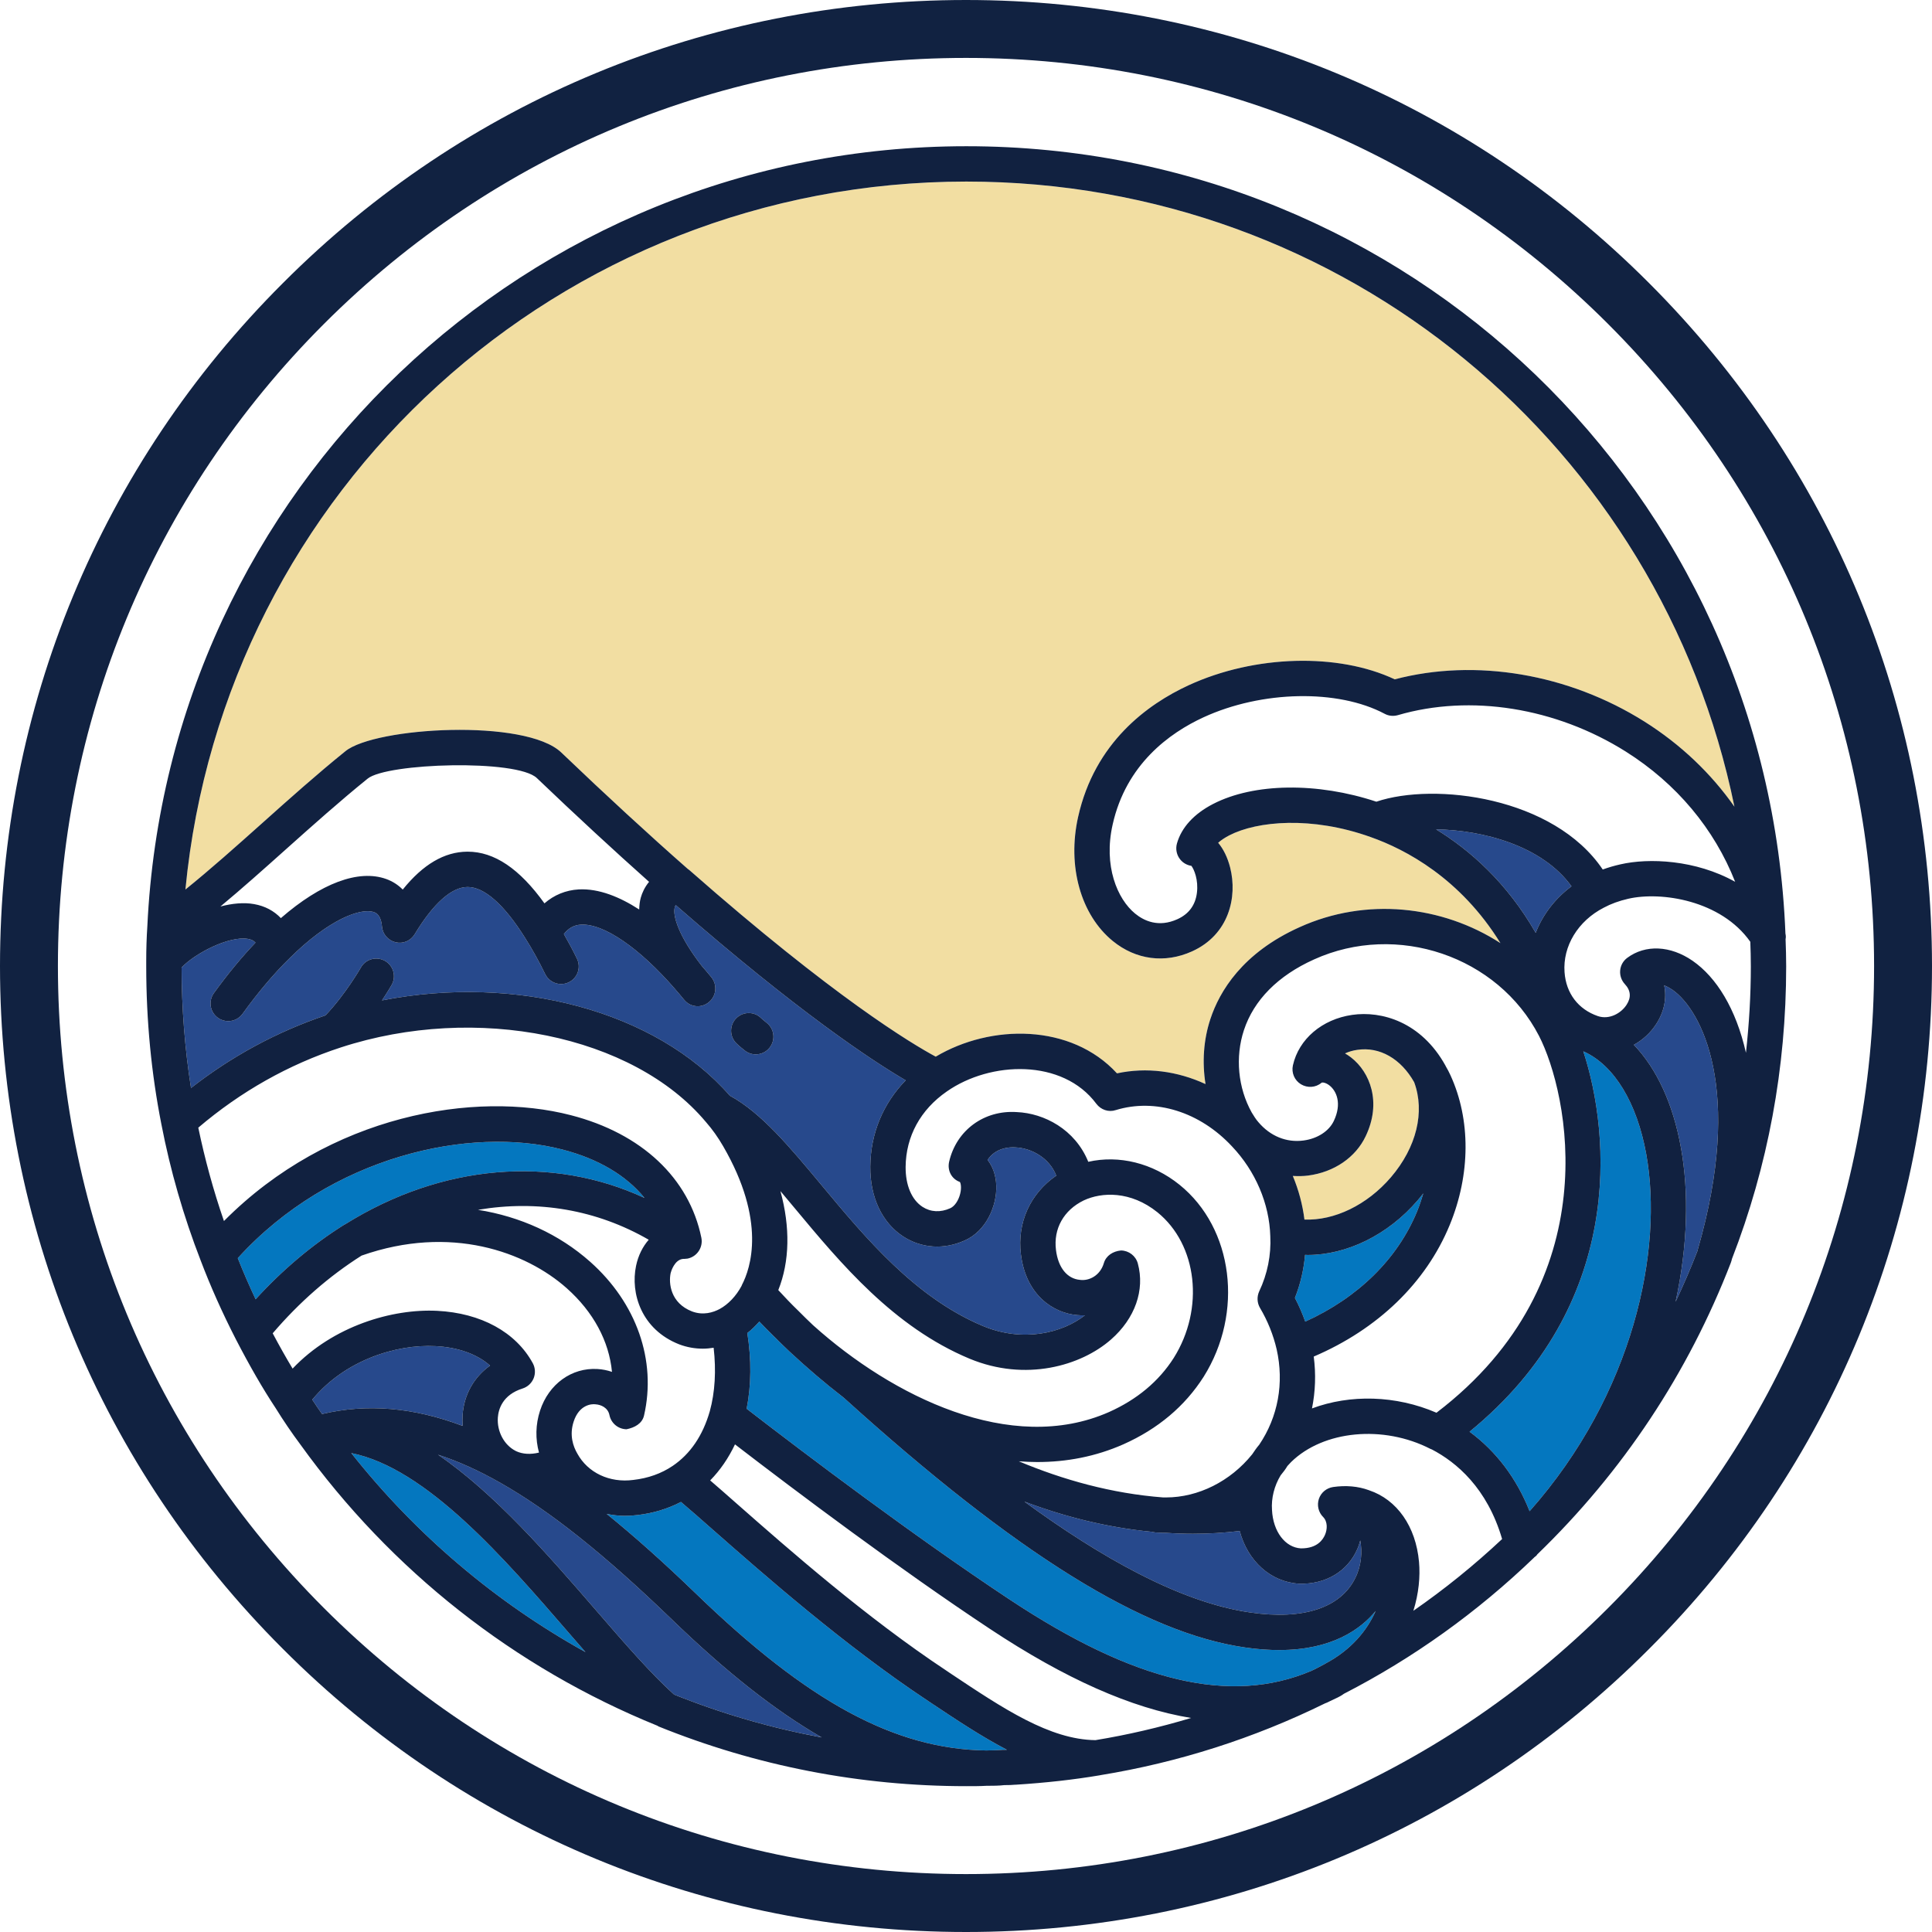 <svg xmlns="http://www.w3.org/2000/svg" xmlns:xlink="http://www.w3.org/1999/xlink" width="500" zoomAndPan="magnify" viewBox="0 0 375 375" height="500" preserveAspectRatio="xMidYMid meet" version="1.0"><defs><clipPath id="6193dd7885"><path d="M 5.359 5.359 L 369.457 5.359 L 369.457 369.457 L 5.359 369.457 Z M 5.359 5.359 " clip-rule="nonzero"/></clipPath><clipPath id="13ae4aaf41"><path d="M 187.5 375 C 137.441 375 90.305 355.516 54.93 320.07 C 19.484 284.695 0 237.559 0 187.5 C 0 137.441 19.484 90.305 54.93 54.93 C 90.305 19.484 137.441 0 187.5 0 C 237.559 0 284.695 19.484 320.07 54.93 C 355.516 90.379 375 137.441 375 187.5 C 375 237.559 355.516 284.695 320.07 320.07 C 284.695 355.516 237.559 375 187.5 375 Z M 187.5 11.242 C 140.438 11.242 96.148 29.602 62.875 62.875 C 29.602 96.148 11.242 140.438 11.242 187.5 C 11.242 234.562 29.602 278.852 62.875 312.125 C 96.148 345.398 140.438 363.758 187.5 363.758 C 234.562 363.758 278.852 345.398 312.125 312.125 C 345.398 278.852 363.758 234.562 363.758 187.5 C 363.758 140.438 345.398 96.148 312.125 62.875 C 278.852 29.602 234.562 11.242 187.5 11.242 Z M 187.5 11.242 " clip-rule="nonzero"/></clipPath><clipPath id="868aaabba3"><path d="M 28.383 28.383 L 346.695 28.383 L 346.695 346.695 L 28.383 346.695 Z M 28.383 28.383 " clip-rule="nonzero"/></clipPath></defs><rect x="-37.5" width="450" fill="#ffffff" y="-37.5" height="450" fill-opacity="1"/><rect x="-37.5" width="450" fill="#ffffff" y="-37.5" height="450" fill-opacity="1"/><g clip-path="url(#6193dd7885)"><path fill="#ffffff" d="M 369.457 187.406 C 369.457 190.387 369.383 193.363 369.234 196.34 C 369.09 199.316 368.871 202.285 368.578 205.25 C 368.285 208.215 367.922 211.172 367.484 214.117 C 367.047 217.066 366.539 220 365.957 222.922 C 365.375 225.844 364.723 228.75 364 231.641 C 363.277 234.531 362.48 237.402 361.617 240.254 C 360.75 243.102 359.816 245.93 358.812 248.738 C 357.809 251.543 356.738 254.32 355.598 257.074 C 354.457 259.824 353.25 262.551 351.977 265.242 C 350.703 267.934 349.363 270.598 347.961 273.223 C 346.555 275.852 345.086 278.441 343.555 281 C 342.023 283.555 340.43 286.07 338.773 288.547 C 337.117 291.023 335.402 293.461 333.629 295.852 C 331.855 298.246 330.023 300.594 328.133 302.898 C 326.242 305.199 324.297 307.457 322.297 309.664 C 320.293 311.871 318.242 314.027 316.133 316.133 C 314.027 318.242 311.871 320.293 309.664 322.297 C 307.457 324.297 305.199 326.242 302.898 328.133 C 300.594 330.023 298.246 331.855 295.852 333.629 C 293.461 335.402 291.023 337.117 288.547 338.773 C 286.07 340.43 283.555 342.023 281 343.555 C 278.441 345.086 275.852 346.555 273.223 347.961 C 270.598 349.363 267.934 350.703 265.242 351.977 C 262.551 353.25 259.824 354.457 257.074 355.598 C 254.32 356.738 251.543 357.809 248.738 358.812 C 245.93 359.816 243.102 360.75 240.254 361.617 C 237.402 362.48 234.531 363.273 231.641 364 C 228.75 364.723 225.844 365.375 222.922 365.957 C 220 366.539 217.066 367.047 214.117 367.484 C 211.172 367.922 208.215 368.285 205.25 368.578 C 202.285 368.871 199.316 369.09 196.34 369.234 C 193.363 369.383 190.387 369.457 187.406 369.457 C 184.426 369.457 181.449 369.383 178.473 369.234 C 175.496 369.09 172.527 368.871 169.562 368.578 C 166.598 368.285 163.641 367.922 160.695 367.484 C 157.746 367.047 154.812 366.539 151.891 365.957 C 148.969 365.375 146.062 364.723 143.172 364 C 140.281 363.273 137.41 362.48 134.559 361.617 C 131.711 360.75 128.883 359.816 126.074 358.812 C 123.27 357.809 120.492 356.738 117.738 355.598 C 114.988 354.457 112.262 353.25 109.57 351.977 C 106.879 350.703 104.215 349.363 101.59 347.961 C 98.961 346.555 96.371 345.086 93.816 343.555 C 91.258 342.023 88.742 340.43 86.266 338.773 C 83.789 337.117 81.352 335.402 78.961 333.629 C 76.566 331.855 74.219 330.023 71.914 328.133 C 69.613 326.242 67.355 324.297 65.148 322.297 C 62.941 320.293 60.785 318.242 58.68 316.133 C 56.57 314.027 54.52 311.871 52.516 309.664 C 50.516 307.457 48.57 305.199 46.68 302.898 C 44.789 300.594 42.957 298.246 41.184 295.852 C 39.41 293.461 37.695 291.023 36.039 288.547 C 34.383 286.07 32.789 283.555 31.258 280.996 C 29.727 278.441 28.258 275.852 26.855 273.223 C 25.449 270.598 24.109 267.934 22.836 265.242 C 21.562 262.551 20.355 259.824 19.215 257.074 C 18.074 254.32 17.004 251.543 16 248.738 C 14.996 245.93 14.062 243.102 13.195 240.254 C 12.332 237.402 11.539 234.531 10.812 231.641 C 10.09 228.75 9.438 225.844 8.855 222.922 C 8.273 220 7.766 217.066 7.328 214.117 C 6.891 211.172 6.527 208.215 6.234 205.25 C 5.941 202.285 5.723 199.316 5.578 196.34 C 5.43 193.363 5.359 190.387 5.359 187.406 C 5.359 184.426 5.43 181.449 5.578 178.473 C 5.723 175.496 5.941 172.527 6.234 169.562 C 6.527 166.598 6.891 163.641 7.328 160.695 C 7.766 157.746 8.273 154.812 8.855 151.891 C 9.438 148.969 10.09 146.062 10.812 143.172 C 11.539 140.281 12.332 137.41 13.195 134.559 C 14.062 131.711 14.996 128.883 16 126.074 C 17.004 123.27 18.074 120.492 19.215 117.738 C 20.355 114.988 21.562 112.266 22.836 109.57 C 24.109 106.879 25.449 104.215 26.855 101.59 C 28.258 98.961 29.727 96.371 31.258 93.816 C 32.789 91.258 34.383 88.742 36.039 86.266 C 37.695 83.789 39.41 81.352 41.184 78.961 C 42.957 76.566 44.789 74.219 46.68 71.914 C 48.57 69.613 50.516 67.355 52.516 65.148 C 54.52 62.941 56.57 60.785 58.68 58.68 C 60.785 56.57 62.941 54.52 65.148 52.516 C 67.355 50.516 69.613 48.57 71.914 46.68 C 74.219 44.789 76.566 42.957 78.961 41.184 C 81.352 39.41 83.789 37.695 86.266 36.039 C 88.742 34.383 91.258 32.789 93.816 31.258 C 96.371 29.727 98.961 28.258 101.59 26.855 C 104.215 25.449 106.879 24.109 109.57 22.836 C 112.262 21.562 114.988 20.355 117.738 19.215 C 120.492 18.074 123.27 17.004 126.074 16 C 128.883 14.996 131.711 14.062 134.559 13.195 C 137.41 12.332 140.281 11.539 143.172 10.812 C 146.062 10.09 148.969 9.438 151.891 8.855 C 154.812 8.273 157.746 7.766 160.695 7.328 C 163.641 6.891 166.598 6.527 169.562 6.234 C 172.527 5.941 175.496 5.723 178.473 5.578 C 181.449 5.43 184.426 5.359 187.406 5.359 C 190.387 5.359 193.363 5.43 196.34 5.578 C 199.316 5.723 202.285 5.941 205.25 6.234 C 208.215 6.527 211.172 6.891 214.117 7.328 C 217.066 7.766 220 8.273 222.922 8.855 C 225.844 9.438 228.75 10.09 231.641 10.812 C 234.531 11.539 237.402 12.332 240.254 13.195 C 243.102 14.062 245.93 14.996 248.738 16 C 251.543 17.004 254.32 18.074 257.074 19.215 C 259.824 20.355 262.551 21.562 265.242 22.836 C 267.938 24.109 270.598 25.449 273.223 26.855 C 275.852 28.258 278.441 29.727 281 31.258 C 283.555 32.789 286.07 34.383 288.547 36.039 C 291.023 37.695 293.461 39.41 295.852 41.184 C 298.246 42.957 300.594 44.789 302.898 46.68 C 305.199 48.57 307.457 50.516 309.664 52.516 C 311.871 54.52 314.027 56.57 316.133 58.68 C 318.242 60.785 320.293 62.941 322.297 65.148 C 324.297 67.355 326.242 69.613 328.133 71.914 C 330.023 74.219 331.855 76.566 333.629 78.961 C 335.402 81.352 337.117 83.789 338.773 86.266 C 340.43 88.742 342.023 91.258 343.555 93.812 C 345.086 96.371 346.555 98.961 347.961 101.59 C 349.363 104.215 350.703 106.879 351.977 109.57 C 353.25 112.262 354.457 114.988 355.598 117.738 C 356.738 120.492 357.809 123.27 358.812 126.074 C 359.816 128.883 360.75 131.711 361.617 134.559 C 362.48 137.41 363.277 140.281 364 143.172 C 364.723 146.062 365.375 148.969 365.957 151.891 C 366.539 154.812 367.047 157.746 367.484 160.695 C 367.922 163.641 368.285 166.598 368.578 169.562 C 368.871 172.527 369.09 175.496 369.234 178.473 C 369.383 181.449 369.457 184.426 369.457 187.406 Z M 369.457 187.406 " fill-opacity="1" fill-rule="nonzero"/></g><g clip-path="url(#13ae4aaf41)"><rect x="-37.5" width="450" fill="#112241" y="-37.5" height="450" fill-opacity="1"/></g><path fill="#f2dea2" d="M 187.57 35.242 C 108.641 35.242 43.469 95.016 35.988 172.656 C 40.871 168.719 45.805 164.312 50.949 159.719 C 56.156 155.059 61.543 150.25 67.039 145.812 C 72.785 141.121 102.031 139.406 108.957 146.07 C 117.668 154.406 125.918 161.996 133.492 168.652 C 133.594 168.727 133.699 168.789 133.805 168.883 C 161.867 193.566 176.988 202.605 181.625 205.098 C 192.324 198.73 207.898 198.637 216.805 208.336 C 222.543 207.102 228.52 207.891 233.992 210.418 C 233.316 206.191 233.598 201.824 234.934 197.793 C 236.707 192.414 241.148 184.961 252.215 179.98 C 265.141 174.105 279.949 175.758 291.238 183.062 C 283.465 170.48 272.852 164.875 266.062 162.48 C 254.605 158.371 244.023 159.348 238.605 162.141 C 237.746 162.586 237.016 163.07 236.445 163.582 C 237.461 164.785 238.27 166.422 238.77 168.379 C 240.234 174.148 238.52 181.434 231.371 184.66 C 226.086 187.043 220.484 186.309 215.992 182.652 C 209.758 177.559 207.121 168.109 209.262 158.562 C 212.484 144.125 222.715 136.691 230.73 133 C 243.559 127.098 259.754 126.691 270.719 131.859 C 286.41 127.73 304.426 130.77 319.203 140.066 C 326.238 144.504 332.109 150.105 336.652 156.578 C 322.383 86.844 261.125 35.242 187.57 35.242 Z M 263.441 203.777 C 262.59 203.895 261.785 204.137 261.07 204.465 C 261.469 204.699 261.863 204.961 262.242 205.254 C 265.922 208.109 268.223 213.945 265.082 220.527 C 263.133 224.652 258.957 227.512 253.918 228.172 C 252.918 228.305 251.922 228.305 250.934 228.25 C 252.066 230.973 252.832 233.812 253.191 236.715 C 258.969 236.949 265.344 233.918 269.984 228.5 C 274.945 222.695 276.621 215.824 274.492 210.059 C 271.914 205.492 267.793 203.121 263.441 203.777 " fill-opacity="1" fill-rule="nonzero"/><path fill="#ffffff" d="M 339.734 182.801 C 334.051 174.727 322.391 172.984 316.043 174.449 C 314.238 174.863 312.684 175.434 311.293 176.18 C 306.273 178.758 303.312 183.66 303.676 188.699 C 303.969 192.809 306.332 195.91 310.152 197.227 C 312.371 197.973 314.66 196.668 315.715 195.031 C 316.652 193.605 316.535 192.246 315.375 191.008 C 314.715 190.293 314.387 189.324 314.473 188.359 C 314.559 187.383 315.062 186.5 315.848 185.918 C 319.379 183.293 324.234 183.52 328.535 186.492 C 333.164 189.699 336.953 195.797 338.887 204.344 C 339.496 198.816 339.836 193.227 339.836 187.57 C 339.836 185.961 339.793 184.398 339.734 182.801 Z M 220.332 177.332 C 222.055 178.742 224.883 180.078 228.547 178.41 C 230.746 177.41 232.02 175.695 232.32 173.301 C 232.637 170.805 231.777 168.738 231.25 168.062 C 230.406 167.934 229.637 167.508 229.09 166.832 C 228.383 165.977 228.141 164.812 228.441 163.73 C 229.316 160.621 231.746 157.961 235.465 156.047 C 243.402 151.953 255.723 151.809 267.148 155.609 C 278.457 151.781 301.594 154.676 311.09 168.77 C 312.168 168.379 313.309 168.039 314.523 167.77 C 320.027 166.5 329.125 166.867 336.793 171.16 C 332.75 160.898 325.441 152.102 315.551 145.871 C 301.98 137.34 285.43 134.688 271.32 138.812 C 270.457 139.055 269.531 138.969 268.754 138.543 C 259.691 133.727 244.914 134.02 233.598 139.23 C 226.988 142.273 218.566 148.359 215.961 160.059 C 214.156 168.062 216.859 174.496 220.332 177.332 Z M 255.043 186.23 C 248.066 189.367 243.375 194.102 241.445 199.949 C 239.719 205.176 240.285 211.156 242.961 215.941 C 243.328 216.531 243.75 217.25 244.246 217.801 C 246.551 220.527 249.715 221.824 253.035 221.367 C 255.703 221.012 257.949 219.566 258.887 217.586 C 260.496 214.215 259.434 211.758 258.035 210.672 C 257.301 210.105 256.652 210.051 256.504 210.164 C 255.379 211.117 253.781 211.215 252.516 210.457 C 251.262 209.699 250.633 208.219 250.953 206.781 C 252.098 201.68 256.613 197.832 262.457 196.988 C 268.164 196.164 275.848 198.336 280.559 206.824 C 280.578 206.859 280.586 206.891 280.605 206.922 C 280.605 206.93 280.605 206.93 280.605 206.93 C 280.945 207.52 281.273 208.109 281.527 208.691 C 285.488 217.316 285.441 227.949 281.383 237.785 C 276.758 248.996 267.445 257.98 254.996 263.309 C 255.441 266.727 255.316 270.109 254.656 273.375 C 262.039 270.613 270.926 270.801 278.82 274.211 C 312.488 248.559 304.355 212.023 298.727 201.078 C 290.723 185.574 271.121 178.934 255.043 186.23 Z M 277.934 281.344 C 277.836 281.305 277.738 281.281 277.641 281.227 C 268.512 276.535 256.883 277.629 250.602 283.781 L 249.887 284.547 C 249.547 285.129 249.094 285.734 248.566 286.371 C 247.34 288.395 246.73 290.793 246.895 293.086 C 247.098 297.273 249.453 300.375 252.512 300.539 C 255.762 300.559 256.805 298.754 257.172 297.93 C 257.648 296.848 257.719 295.355 256.824 294.453 C 255.906 293.535 255.586 292.176 255.992 290.938 C 256.406 289.707 257.473 288.82 258.762 288.629 C 261.234 288.27 263.602 288.484 265.633 289.223 C 265.633 289.223 265.637 289.223 265.637 289.223 C 265.68 289.238 265.719 289.258 265.758 289.27 C 271.148 291.078 274.812 296.266 275.43 303.164 C 275.684 305.992 275.383 309.289 274.336 312.652 C 280.391 308.457 286.137 303.812 291.559 298.727 C 288.656 288.797 282.66 283.812 277.934 281.344 Z M 247.801 261.914 C 247.152 259.109 246.059 256.387 244.566 253.867 C 243.988 252.879 243.938 251.68 244.414 250.645 C 246.008 247.289 246.75 243.59 246.562 239.938 C 246.387 233.637 243.684 227.309 239.129 222.512 C 232.879 215.805 224.254 213.113 216.562 215.469 C 215.188 215.93 213.676 215.41 212.801 214.246 C 206.27 205.449 192.25 205.93 183.777 211.852 C 178.664 215.387 175.832 220.574 175.781 226.496 C 175.754 230.043 176.949 232.879 179.066 234.254 C 180.648 235.273 182.551 235.371 184.445 234.516 C 185.293 234.141 186.059 233.008 186.375 231.688 C 186.688 230.391 186.434 229.566 186.309 229.418 C 184.68 228.828 183.844 227.18 184.227 225.484 C 185.641 219.379 191.008 215.43 197.348 215.855 C 202.648 216.074 208.676 219.195 211.234 225.504 C 217.199 224.16 223.691 225.73 228.945 229.961 C 239.402 238.402 241.449 254.781 233.625 267.234 C 229.98 272.949 224.75 277.352 218.055 280.336 C 212.645 282.73 207.004 283.781 201.328 283.781 C 200.137 283.781 198.945 283.727 197.754 283.637 C 206.309 287.223 215.746 289.887 225.766 290.652 L 226.328 290.652 C 232.578 290.652 238.82 287.527 243.043 282.289 C 243.508 281.594 243.938 280.973 244.414 280.422 C 248.066 275.023 249.27 268.453 247.801 261.914 Z M 142.66 280.352 C 141.395 283.027 139.781 285.375 137.844 287.348 C 139.328 288.621 141.09 290.168 143.09 291.934 C 153.062 300.711 168.137 313.973 183.711 324.281 L 184.406 324.754 C 194.777 331.672 203.742 337.652 212.629 337.762 C 218.918 336.73 225.117 335.277 231.191 333.457 C 219.582 331.559 206.734 325.832 192.125 316.152 C 174.426 304.426 154.688 289.598 142.66 280.352 Z M 154.832 254.305 C 154.852 254.324 154.879 254.344 154.891 254.355 C 154.898 254.363 154.902 254.371 154.902 254.371 C 155.938 255.402 156.852 256.328 157.828 257.234 C 157.828 257.234 157.836 257.234 157.836 257.234 C 157.848 257.25 157.859 257.262 157.875 257.27 C 157.875 257.273 157.879 257.273 157.879 257.281 C 157.895 257.289 157.902 257.301 157.914 257.309 C 173.137 270.965 196.184 282.504 215.266 274.074 C 220.699 271.645 224.926 268.113 227.82 263.578 C 233.82 254.023 232.434 241.594 224.645 235.293 C 219.441 231.117 213.84 231.367 210.359 232.996 C 206.477 234.879 204.441 238.492 204.965 242.629 C 205.391 246.059 207.141 248.223 209.66 248.426 C 211.355 248.648 213.527 247.637 214.258 245.168 C 214.691 243.703 216.039 242.863 217.586 242.715 C 219.121 242.742 220.457 243.77 220.855 245.254 C 222.25 250.402 220.305 255.914 215.652 259.992 C 209.828 265.109 199.062 268.242 188.176 263.715 C 173.438 257.551 163.227 245.285 154.223 234.469 C 153.285 233.344 152.379 232.258 151.48 231.191 C 153.398 238.191 153.293 244.816 151.066 250.41 C 152.312 251.758 153.555 253.074 154.832 254.305 Z M 110.828 216.465 C 124.539 220.004 133.766 228.672 136.133 240.242 C 136.508 242.094 135.316 243.91 133.457 244.293 C 133.348 244.312 133.23 244.312 133.117 244.324 C 133 244.336 132.887 244.355 132.77 244.355 C 132.758 244.355 132.75 244.352 132.738 244.352 C 132.719 244.352 132.699 244.352 132.68 244.344 C 132.641 244.352 132.613 244.355 132.574 244.355 C 130.91 244.508 130.238 246.824 130.172 247.105 C 129.754 249.102 130.152 252.91 134.297 254.539 C 136.488 255.371 138.43 254.742 139.676 254.082 C 141.363 253.164 142.883 251.562 143.941 249.586 C 143.969 249.535 143.973 249.473 144 249.422 C 145.707 246.156 148.785 237.008 140.367 222.484 C 139.375 220.77 138.262 219.199 137.051 217.82 C 137.043 217.812 137.039 217.801 137.031 217.793 C 137.02 217.781 137.004 217.773 137 217.762 C 122.914 200.941 92.445 194.719 66.137 203.312 C 55.988 206.629 46.707 211.883 38.488 218.879 C 39.758 224.984 41.414 231.051 43.469 237 C 64.023 216.301 92.262 211.641 110.828 216.465 Z M 138.516 261.594 C 137.824 261.707 137.129 261.777 136.434 261.777 C 134.871 261.777 133.328 261.504 131.84 260.941 C 124.48 258.055 122.344 251.023 123.457 245.703 C 123.883 243.668 124.754 241.969 125.918 240.633 C 115.809 234.801 104.355 232.863 92.777 234.828 C 100.945 236.125 108.504 239.535 114.562 244.918 C 123.562 252.922 127.465 264.074 125.004 274.762 C 124.641 276.332 123.164 277.105 121.613 277.418 C 119.996 277.398 118.617 276.254 118.293 274.668 C 118 273.219 116.641 272.633 115.559 272.574 C 114.84 272.473 112.41 272.641 111.344 275.938 C 110.48 278.578 111.258 280.762 112.059 282.137 C 114.102 285.867 118.32 287.863 122.93 287.254 C 125.832 286.922 128.387 286.004 130.57 284.527 C 133.988 282.215 136.414 278.641 137.77 273.93 C 138.785 270.238 139.027 266.02 138.516 261.594 Z M 49.312 175.484 C 51.418 175.852 53.172 176.793 54.516 178.207 C 62.297 171.441 69.598 168.68 74.977 170.621 C 76.215 171.066 77.289 171.77 78.172 172.664 C 82.125 167.762 86.254 165.348 90.68 165.309 L 90.781 165.309 C 95.938 165.309 100.836 168.602 105.676 175.34 C 107.555 173.711 109.809 172.777 112.34 172.633 C 116.258 172.434 120.316 174.105 124.066 176.531 C 124.094 175.734 124.172 174.953 124.379 174.223 C 124.641 173.293 125.125 172.207 125.984 171.164 C 119.164 165.086 111.875 158.359 104.203 151.023 C 100.352 147.312 75.09 148.09 71.359 151.133 C 65.984 155.48 60.664 160.23 55.516 164.832 C 51.172 168.719 46.969 172.469 42.785 175.949 C 45.051 175.355 47.301 175.125 49.312 175.484 Z M 118.785 266.281 C 118.223 260.344 115.199 254.664 110.004 250.043 C 102.066 242.98 87.457 237.641 70.188 243.707 C 63.867 247.707 58.074 252.777 52.93 258.793 C 54.254 261.281 55.527 263.543 56.793 265.645 C 64.656 257.359 76.148 253.996 84.852 254.43 C 93.359 254.859 100.121 258.562 103.414 264.598 C 103.902 265.496 103.961 266.566 103.582 267.516 C 103.195 268.473 102.406 269.199 101.43 269.508 C 97.516 270.742 96.75 273.57 96.633 275.133 C 96.438 277.836 97.844 280.469 100.051 281.602 C 100.102 281.625 100.152 281.652 100.207 281.684 C 101.461 282.254 102.969 282.348 104.617 281.945 C 103.902 279.309 103.941 276.504 104.82 273.812 C 106.516 268.609 110.992 265.43 115.953 265.723 C 116.941 265.781 117.895 265.973 118.785 266.281 " fill-opacity="1" fill-rule="nonzero"/><path fill="#27498c" d="M 324.629 192.129 C 324.262 191.879 323.688 191.52 323.02 191.262 C 323.535 193.75 323.023 196.379 321.461 198.777 C 320.348 200.496 318.836 201.859 317.129 202.801 C 321.578 207.434 324.738 214.266 326.27 222.766 C 327.828 231.348 327.613 241.727 325.23 252.68 C 326.754 249.449 328.184 246.148 329.484 242.785 C 329.504 242.695 329.516 242.602 329.543 242.52 C 338.484 211.562 330.23 196.02 324.629 192.129 Z M 278.742 160.977 C 285.293 164.988 292.465 171.285 298.078 181.062 C 299.441 177.547 301.836 174.406 305.027 172.035 C 299.328 164.117 287.785 161.125 278.742 160.977 Z M 263.445 300.691 C 261.543 305.047 257.234 307.555 252.172 307.391 C 246.613 307.082 242.172 302.973 240.625 297.168 C 237.531 297.527 234.516 297.707 231.543 297.707 C 229.75 297.707 227.969 297.641 226.191 297.516 L 225.566 297.516 C 225.562 297.516 225.547 297.508 225.543 297.508 C 225.465 297.508 225.387 297.508 225.312 297.508 C 225.301 297.508 225.301 297.504 225.293 297.504 C 224.801 297.496 224.273 297.469 223.809 297.379 C 223.754 297.371 223.715 297.344 223.664 297.332 C 214.875 296.496 206.539 294.363 198.836 291.457 C 213.469 302.156 228.984 311.016 242.656 312.98 C 252.957 314.484 260.234 312.102 263.078 306.258 C 264.25 303.871 264.441 301.227 264.023 299 C 263.871 299.57 263.695 300.133 263.445 300.691 Z M 210.582 255.297 C 210.09 255.324 209.594 255.305 209.082 255.258 C 204.664 254.895 199.16 251.582 198.16 243.473 C 197.387 237.301 199.98 231.66 205.02 228.191 C 203.684 224.711 200.148 222.832 197.074 222.707 C 196.027 222.617 193.207 222.773 191.688 225.145 C 192.711 226.438 193.312 228.16 193.375 230.137 C 193.508 234.035 191.441 238.938 187.23 240.785 C 183.234 242.59 178.875 242.309 175.32 240.004 C 171.211 237.328 168.867 232.375 168.922 226.434 C 168.973 220 171.402 214.219 175.793 209.691 C 169.066 205.754 154.766 196.281 131.16 175.676 C 131.051 175.844 131.004 175.996 130.977 176.094 C 130.527 177.672 131.652 181.629 136.297 187.586 C 136.781 188.117 137.418 188.887 138.059 189.66 C 139.262 191.125 139.066 193.312 137.605 194.508 C 136.965 195.047 136.188 195.309 135.414 195.309 C 134.438 195.309 133.473 194.887 132.805 194.07 L 132.758 194.02 C 132.18 193.316 131.613 192.625 131.035 191.984 C 131.031 191.969 131.023 191.965 131.016 191.949 C 131.012 191.949 131.004 191.945 131.004 191.938 C 124.117 184 117.148 179.195 112.73 179.477 C 111.402 179.555 110.355 180.152 109.445 181.297 C 110.324 182.828 111.176 184.41 111.984 186.074 C 112.816 187.773 112.117 189.824 110.41 190.656 C 108.727 191.48 106.652 190.777 105.82 189.07 C 104.586 186.539 103.27 184.164 101.895 182.008 C 97.852 175.562 94.008 172.168 90.777 172.168 L 90.738 172.168 C 87.641 172.191 84.102 175.359 80.496 181.324 C 79.73 182.598 78.258 183.246 76.785 182.895 C 75.34 182.547 74.27 181.324 74.141 179.844 C 73.945 177.547 72.949 177.188 72.621 177.062 C 70.023 176.113 63.754 178.488 56.176 186.027 C 53.172 188.965 50.117 192.578 47.078 196.781 C 46.406 197.711 45.359 198.199 44.297 198.199 C 43.598 198.199 42.898 197.996 42.289 197.551 C 40.75 196.445 40.406 194.301 41.516 192.762 C 44.199 189.059 46.902 185.785 49.594 182.965 C 49.195 182.531 48.703 182.336 48.129 182.238 C 44.449 181.617 37.84 185.047 35.246 187.789 C 35.262 195.758 35.883 203.594 37.074 211.184 C 44.973 205.012 53.723 200.281 63.172 197.086 C 67.055 193.023 70.016 187.848 70.051 187.793 C 70.98 186.145 73.074 185.574 74.723 186.504 C 76.371 187.449 76.949 189.535 76.012 191.184 C 75.953 191.297 75.266 192.48 74.148 194.176 C 100.219 189.078 127.281 196.191 141.652 212.664 C 147.758 215.992 153.207 222.523 159.496 230.078 C 168 240.293 177.633 251.875 190.812 257.387 C 198.625 260.633 206.238 258.715 210.582 255.297 Z M 149.406 203.316 C 148.73 204.195 147.719 204.652 146.695 204.652 C 145.957 204.652 145.223 204.418 144.598 203.934 C 143.496 203.082 142.895 202.473 142.895 202.473 C 141.574 201.133 141.578 198.961 142.922 197.625 C 144.254 196.301 146.41 196.301 147.73 197.609 C 147.801 197.672 148.168 198.031 148.789 198.508 C 150.289 199.664 150.562 201.824 149.406 203.316 Z M 97 287.746 C 92.871 285.402 88.883 283.609 85.023 282.359 C 96.121 289.957 106.535 301.98 115.633 312.496 C 121.156 318.883 126.371 324.898 130.84 328.91 C 140.145 332.641 149.719 335.414 159.492 337.234 C 150.406 332.004 140.906 324.484 130.387 314.316 C 117.262 301.645 106.645 293.195 97 287.746 Z M 89.789 274.645 C 90.074 270.664 92 267.301 95.121 265.062 C 92.621 262.844 88.93 261.504 84.512 261.285 C 76.91 260.887 66.91 264.008 60.613 271.672 C 61.234 272.621 61.863 273.551 62.512 274.461 C 71.234 272.406 80.246 273.156 89.801 276.766 C 89.75 276.062 89.742 275.355 89.789 274.645 " fill-opacity="1" fill-rule="nonzero"/><path fill="#0477bf" d="M 319.531 223.984 C 317.73 214.051 313.34 206.82 307.484 204.137 C 307.422 204.117 307.371 204.098 307.32 204.07 C 312.625 220.246 315.414 253.27 285.238 277.895 C 290.395 281.68 294.375 286.953 296.895 293.328 C 317.141 270.469 322.887 242.57 319.531 223.984 Z M 253.801 243.59 C 253.637 243.59 253.473 243.566 253.309 243.566 C 253.062 246.406 252.418 249.23 251.34 251.93 C 252.125 253.414 252.785 254.953 253.348 256.527 C 263.598 251.871 271.242 244.391 275.043 235.168 C 275.52 233.996 275.918 232.82 276.266 231.633 C 275.918 232.078 275.566 232.523 275.191 232.957 C 269.43 239.695 261.41 243.59 253.801 243.59 Z M 248.305 320.27 C 246.281 320.277 244.074 320.121 241.672 319.773 C 221.941 316.938 197.211 301.555 163.848 271.363 C 163.738 271.281 163.664 271.215 163.574 271.137 C 160.137 268.484 156.75 265.598 153.207 262.301 C 153.195 262.289 153.184 262.273 153.168 262.262 C 152.176 261.34 151.246 260.41 150.316 259.48 C 150.184 259.375 150.066 259.25 149.949 259.121 C 149.086 258.281 148.227 257.406 147.383 256.516 C 146.656 257.328 145.891 258.094 145.055 258.742 C 145.867 263.879 145.828 268.883 144.922 273.438 C 156.605 282.449 177.41 298.172 195.922 310.434 C 220.215 326.547 238.828 330.949 254.48 324.336 C 254.52 324.316 254.742 324.211 254.938 324.125 C 255.555 323.816 256.176 323.504 256.789 323.164 C 256.934 323.07 257.094 322.992 257.25 322.906 C 257.27 322.902 257.281 322.895 257.293 322.883 C 262.309 320.203 265.355 316.461 267.02 312.684 C 264.102 316.238 258.539 320.27 248.305 320.27 Z M 179.91 329.996 C 163.961 319.434 148.062 305.441 138.555 297.082 C 135.984 294.812 133.832 292.922 132.176 291.527 C 129.617 292.855 126.801 293.715 123.758 294.066 C 122.93 294.172 122.109 294.223 121.297 294.223 C 120.086 294.223 118.91 294.074 117.758 293.852 C 123.125 298.191 128.871 303.32 135.152 309.387 C 156.926 330.434 173.766 339.523 191.461 339.766 L 191.48 339.766 C 192.664 339.754 193.762 339.695 194.785 339.633 L 194.785 339.648 C 195.027 339.641 195.25 339.633 195.445 339.633 C 190.535 337.082 185.637 333.816 180.602 330.461 Z M 125.102 232.52 C 121.555 228.148 116.117 224.914 109.113 223.109 C 91.242 218.492 64.188 224.352 46.152 244.207 C 47.199 246.852 48.355 249.512 49.617 252.191 C 54.797 246.512 60.535 241.66 66.758 237.754 C 66.797 237.727 66.844 237.715 66.883 237.688 C 66.891 237.688 66.891 237.68 66.895 237.68 C 66.922 237.668 66.941 237.656 66.969 237.641 C 66.98 237.637 66.988 237.621 67 237.617 C 67.016 237.602 67.035 237.602 67.047 237.598 C 85.867 225.875 107.223 224.227 125.102 232.52 Z M 68.18 282.039 C 80.719 297.871 96.156 310.973 113.648 320.676 C 112.594 319.465 111.527 318.242 110.449 316.992 C 97.902 302.488 82.766 284.957 68.18 282.039 " fill-opacity="1" fill-rule="nonzero"/><g clip-path="url(#868aaabba3)"><path fill="#112140" d="M 346.695 187.57 C 346.695 185.797 346.645 184.062 346.578 182.297 C 346.605 182.141 346.629 181.984 346.629 181.812 C 346.629 181.609 346.59 181.402 346.551 181.199 C 343.16 95.5 273.336 28.383 187.57 28.383 C 102.449 28.383 32.617 94.918 28.598 179.797 C 28.449 182.004 28.383 184.273 28.383 186.473 L 28.383 187.57 C 28.383 198.07 29.379 208.375 31.32 218.191 C 33.051 227.164 35.621 236.086 38.957 244.676 C 40.863 249.695 43.152 254.82 45.77 259.926 C 45.777 259.938 45.785 259.953 45.789 259.965 C 48.512 265.227 50.98 269.5 53.512 273.328 C 55.004 275.742 56.648 278.156 58.309 280.383 C 75.895 304.832 99.871 323.711 127.641 334.98 L 127.645 334.977 C 127.672 334.98 127.707 335 127.73 335.016 L 127.711 335.059 C 146.773 342.777 166.918 346.695 187.57 346.695 C 188.945 346.695 190.234 346.695 191.414 346.625 C 192.672 346.625 194 346.609 194.91 346.492 C 194.961 346.492 195.012 346.492 195.066 346.488 C 195.734 346.488 196.445 346.473 197.125 346.406 L 197.125 346.414 C 203.082 346.035 208.422 345.434 213.434 344.59 C 213.469 344.582 213.5 344.574 213.539 344.57 C 213.559 344.562 213.578 344.562 213.598 344.555 C 228.75 342.082 243.406 337.398 257.176 330.629 C 257.375 330.551 257.773 330.402 257.957 330.289 C 257.961 330.281 257.961 330.281 257.969 330.281 L 257.969 330.277 L 259.664 329.473 C 259.938 329.332 260.379 329.117 260.855 328.758 C 274.277 321.859 286.699 312.973 297.77 302.32 L 297.758 302.312 C 298.031 302.117 298.301 301.895 298.367 301.723 C 314.996 285.645 327.645 266.574 335.969 245.059 L 335.965 245.051 C 336.047 244.836 336.121 244.598 336.168 244.355 C 343.141 226.387 346.695 207.289 346.695 187.57 Z M 262.242 205.254 C 261.863 204.961 261.469 204.699 261.07 204.465 C 261.785 204.137 262.59 203.895 263.441 203.777 C 267.793 203.121 271.914 205.492 274.492 210.059 C 276.621 215.824 274.945 222.695 269.984 228.5 C 265.344 233.918 258.969 236.949 253.191 236.715 C 252.832 233.812 252.066 230.973 250.934 228.25 C 251.922 228.305 252.918 228.305 253.918 228.172 C 258.957 227.512 263.133 224.652 265.082 220.527 C 268.223 213.945 265.922 208.109 262.242 205.254 Z M 253.309 243.566 C 253.473 243.566 253.637 243.59 253.801 243.59 C 261.41 243.59 269.43 239.695 275.191 232.957 C 275.566 232.523 275.918 232.078 276.266 231.633 C 275.918 232.82 275.52 233.996 275.043 235.168 C 271.242 244.391 263.598 251.871 253.348 256.527 C 252.785 254.953 252.125 253.414 251.34 251.93 C 252.418 249.23 253.062 246.406 253.309 243.566 Z M 254.996 263.309 C 267.445 257.98 276.758 248.996 281.383 237.785 C 285.441 227.949 285.488 217.316 281.527 208.691 C 281.273 208.109 280.945 207.52 280.605 206.93 C 280.605 206.93 280.605 206.93 280.605 206.922 C 280.586 206.891 280.578 206.859 280.559 206.824 C 275.848 198.336 268.164 196.164 262.457 196.988 C 256.613 197.832 252.098 201.68 250.953 206.781 C 250.633 208.219 251.262 209.699 252.516 210.457 C 253.781 211.215 255.379 211.117 256.504 210.164 C 256.652 210.051 257.301 210.105 258.035 210.672 C 259.434 211.758 260.496 214.215 258.887 217.586 C 257.949 219.566 255.703 221.012 253.035 221.367 C 249.715 221.824 246.551 220.527 244.246 217.801 C 243.75 217.25 243.328 216.531 242.961 215.941 C 240.285 211.156 239.719 205.176 241.445 199.949 C 243.375 194.102 248.066 189.367 255.043 186.23 C 271.121 178.934 290.723 185.574 298.727 201.078 C 304.355 212.023 312.488 248.559 278.82 274.211 C 270.926 270.801 262.039 270.613 254.656 273.375 C 255.316 270.109 255.441 266.727 254.996 263.309 Z M 244.414 280.422 C 243.938 280.973 243.508 281.594 243.043 282.289 C 238.82 287.527 232.578 290.652 226.328 290.652 L 225.766 290.652 C 215.746 289.887 206.309 287.223 197.754 283.637 C 198.945 283.727 200.137 283.781 201.328 283.781 C 207.004 283.781 212.645 282.73 218.055 280.336 C 224.75 277.352 229.98 272.949 233.625 267.234 C 241.449 254.781 239.402 238.402 228.945 229.961 C 223.691 225.73 217.199 224.16 211.234 225.504 C 208.676 219.195 202.648 216.074 197.348 215.855 C 191.008 215.43 185.641 219.379 184.227 225.484 C 183.844 227.18 184.68 228.828 186.309 229.418 C 186.434 229.566 186.688 230.391 186.375 231.688 C 186.059 233.008 185.293 234.141 184.445 234.516 C 182.551 235.371 180.648 235.273 179.066 234.254 C 176.949 232.879 175.754 230.043 175.781 226.496 C 175.832 220.574 178.664 215.387 183.777 211.852 C 192.25 205.93 206.27 205.449 212.801 214.246 C 213.676 215.41 215.188 215.93 216.562 215.469 C 224.254 213.113 232.879 215.805 239.129 222.512 C 243.684 227.309 246.387 233.637 246.562 239.938 C 246.75 243.59 246.008 247.289 244.414 250.645 C 243.938 251.68 243.988 252.879 244.566 253.867 C 246.059 256.387 247.152 259.109 247.801 261.914 C 249.27 268.453 248.066 275.023 244.414 280.422 Z M 252.172 307.391 C 257.234 307.555 261.543 305.047 263.445 300.691 C 263.695 300.133 263.871 299.57 264.023 299 C 264.441 301.227 264.25 303.871 263.078 306.258 C 260.234 312.102 252.957 314.484 242.656 312.98 C 228.984 311.016 213.469 302.156 198.836 291.457 C 206.539 294.363 214.875 296.496 223.664 297.332 C 223.715 297.344 223.754 297.371 223.809 297.379 C 224.273 297.469 224.801 297.496 225.293 297.504 C 225.301 297.504 225.301 297.508 225.312 297.508 C 225.387 297.508 225.465 297.508 225.543 297.508 C 225.547 297.508 225.562 297.516 225.566 297.516 L 226.191 297.516 C 227.969 297.641 229.75 297.707 231.543 297.707 C 234.516 297.707 237.531 297.527 240.625 297.168 C 242.172 302.973 246.613 307.082 252.172 307.391 Z M 151.48 231.191 C 152.379 232.258 153.285 233.344 154.223 234.469 C 163.227 245.285 173.438 257.551 188.176 263.715 C 199.062 268.242 209.828 265.109 215.652 259.992 C 220.305 255.914 222.25 250.402 220.855 245.254 C 220.457 243.77 219.121 242.742 217.586 242.715 C 216.039 242.863 214.691 243.703 214.258 245.168 C 213.527 247.637 211.355 248.648 209.66 248.426 C 207.141 248.223 205.391 246.059 204.965 242.629 C 204.441 238.492 206.477 234.879 210.359 232.996 C 213.84 231.367 219.441 231.117 224.645 235.293 C 232.434 241.594 233.82 254.023 227.82 263.578 C 224.926 268.113 220.699 271.645 215.266 274.074 C 196.184 282.504 173.137 270.965 157.914 257.309 C 157.902 257.301 157.895 257.289 157.879 257.281 C 157.879 257.273 157.875 257.273 157.875 257.27 C 157.859 257.262 157.848 257.25 157.836 257.234 C 157.836 257.234 157.828 257.234 157.828 257.234 C 156.852 256.328 155.938 255.402 154.902 254.371 C 154.902 254.371 154.898 254.363 154.891 254.355 C 154.879 254.344 154.852 254.324 154.832 254.305 C 153.555 253.074 152.312 251.758 151.066 250.41 C 153.293 244.816 153.398 238.191 151.48 231.191 Z M 298.078 181.062 C 292.465 171.285 285.293 164.988 278.742 160.977 C 287.785 161.125 299.328 164.117 305.027 172.035 C 301.836 174.406 299.441 177.547 298.078 181.062 Z M 267.148 155.609 C 255.723 151.809 243.402 151.953 235.465 156.047 C 231.746 157.961 229.316 160.621 228.441 163.73 C 228.141 164.812 228.383 165.977 229.09 166.832 C 229.637 167.508 230.406 167.934 231.25 168.062 C 231.777 168.738 232.637 170.805 232.32 173.301 C 232.02 175.695 230.746 177.41 228.547 178.41 C 224.883 180.078 222.055 178.742 220.332 177.332 C 216.859 174.496 214.156 168.062 215.961 160.059 C 218.566 148.359 226.988 142.273 233.598 139.23 C 244.914 134.02 259.691 133.727 268.754 138.543 C 269.531 138.969 270.457 139.055 271.32 138.812 C 285.43 134.688 301.98 137.34 315.551 145.871 C 325.441 152.102 332.75 160.898 336.793 171.16 C 329.125 166.867 320.027 166.5 314.523 167.77 C 313.309 168.039 312.168 168.379 311.09 168.77 C 301.594 154.676 278.457 151.781 267.148 155.609 Z M 187.57 35.242 C 261.125 35.242 322.383 86.844 336.652 156.578 C 332.109 150.105 326.238 144.504 319.203 140.066 C 304.426 130.77 286.41 127.73 270.719 131.859 C 259.754 126.691 243.559 127.098 230.73 133 C 222.715 136.691 212.484 144.125 209.262 158.562 C 207.121 168.109 209.758 177.559 215.992 182.652 C 220.484 186.309 226.086 187.043 231.371 184.66 C 238.52 181.434 240.234 174.148 238.77 168.379 C 238.27 166.422 237.461 164.785 236.445 163.582 C 237.016 163.07 237.746 162.586 238.605 162.141 C 244.023 159.348 254.605 158.371 266.062 162.48 C 272.852 164.875 283.465 170.48 291.238 183.062 C 279.949 175.758 265.141 174.105 252.215 179.98 C 241.148 184.961 236.707 192.414 234.934 197.793 C 233.598 201.824 233.316 206.191 233.992 210.418 C 228.52 207.891 222.543 207.102 216.805 208.336 C 207.898 198.637 192.324 198.73 181.625 205.098 C 176.988 202.605 161.867 193.566 133.805 168.883 C 133.699 168.789 133.594 168.727 133.492 168.652 C 125.918 161.996 117.668 154.406 108.957 146.07 C 102.031 139.406 72.785 141.121 67.039 145.812 C 61.543 150.25 56.156 155.059 50.949 159.719 C 45.805 164.312 40.871 168.719 35.988 172.656 C 43.469 95.016 108.641 35.242 187.57 35.242 Z M 125.984 171.164 C 125.125 172.207 124.641 173.293 124.379 174.223 C 124.172 174.953 124.094 175.734 124.066 176.531 C 120.316 174.105 116.258 172.434 112.34 172.633 C 109.809 172.777 107.555 173.711 105.676 175.34 C 100.836 168.602 95.938 165.309 90.781 165.309 L 90.68 165.309 C 86.254 165.348 82.125 167.762 78.172 172.664 C 77.289 171.77 76.215 171.066 74.977 170.621 C 69.598 168.68 62.297 171.441 54.516 178.207 C 53.172 176.793 51.418 175.852 49.312 175.484 C 47.301 175.125 45.051 175.355 42.785 175.949 C 46.969 172.469 51.172 168.719 55.516 164.832 C 60.664 160.23 65.984 155.48 71.359 151.133 C 75.09 148.09 100.352 147.312 104.203 151.023 C 111.875 158.359 119.164 165.086 125.984 171.164 Z M 35.246 187.789 C 37.84 185.047 44.449 181.617 48.129 182.238 C 48.703 182.336 49.195 182.531 49.594 182.965 C 46.902 185.785 44.199 189.059 41.516 192.762 C 40.406 194.301 40.75 196.445 42.289 197.551 C 42.898 197.996 43.598 198.199 44.297 198.199 C 45.359 198.199 46.406 197.711 47.078 196.781 C 50.117 192.578 53.172 188.965 56.176 186.027 C 63.754 178.488 70.023 176.113 72.621 177.062 C 72.949 177.188 73.945 177.547 74.141 179.844 C 74.27 181.324 75.34 182.547 76.785 182.895 C 78.258 183.246 79.73 182.598 80.496 181.324 C 84.102 175.359 87.641 172.191 90.738 172.168 L 90.777 172.168 C 94.008 172.168 97.852 175.562 101.895 182.008 C 103.27 184.164 104.586 186.539 105.82 189.07 C 106.652 190.777 108.727 191.48 110.41 190.656 C 112.117 189.824 112.816 187.773 111.984 186.074 C 111.176 184.41 110.324 182.828 109.445 181.297 C 110.355 180.152 111.402 179.555 112.73 179.477 C 117.148 179.195 124.117 184 131.004 191.938 C 131.004 191.945 131.012 191.949 131.016 191.949 C 131.023 191.965 131.031 191.969 131.035 191.984 C 131.613 192.625 132.18 193.316 132.758 194.02 L 132.805 194.07 C 133.473 194.887 134.438 195.309 135.414 195.309 C 136.188 195.309 136.965 195.047 137.605 194.508 C 139.066 193.312 139.262 191.125 138.059 189.66 C 137.418 188.887 136.781 188.117 136.297 187.586 C 131.652 181.629 130.527 177.672 130.977 176.094 C 131.004 175.996 131.051 175.844 131.16 175.676 C 154.766 196.281 169.066 205.754 175.793 209.691 C 171.402 214.219 168.973 220 168.922 226.434 C 168.867 232.375 171.211 237.328 175.32 240.004 C 178.875 242.309 183.234 242.59 187.23 240.785 C 191.441 238.938 193.508 234.035 193.375 230.137 C 193.312 228.16 192.711 226.438 191.688 225.145 C 193.207 222.773 196.027 222.617 197.074 222.707 C 200.148 222.832 203.684 224.711 205.02 228.191 C 199.98 231.66 197.387 237.301 198.16 243.473 C 199.16 251.582 204.664 254.895 209.082 255.258 C 209.594 255.305 210.09 255.324 210.582 255.297 C 206.238 258.715 198.625 260.633 190.812 257.387 C 177.633 251.875 168 240.293 159.496 230.078 C 153.207 222.523 147.758 215.992 141.652 212.664 C 127.281 196.191 100.219 189.078 74.148 194.176 C 75.266 192.48 75.953 191.297 76.012 191.184 C 76.949 189.535 76.371 187.449 74.723 186.504 C 73.074 185.574 70.98 186.145 70.051 187.793 C 70.016 187.848 67.055 193.023 63.172 197.086 C 53.723 200.281 44.973 205.012 37.074 211.184 C 35.883 203.594 35.262 195.758 35.246 187.789 Z M 43.469 237 C 41.414 231.051 39.758 224.984 38.488 218.879 C 46.707 211.883 55.988 206.629 66.137 203.312 C 92.445 194.719 122.914 200.941 137 217.762 C 137.004 217.773 137.02 217.781 137.031 217.793 C 137.039 217.801 137.043 217.812 137.051 217.82 C 138.262 219.199 139.375 220.77 140.367 222.484 C 148.785 237.008 145.707 246.156 144 249.422 C 143.973 249.473 143.969 249.535 143.941 249.586 C 142.883 251.562 141.363 253.164 139.676 254.082 C 138.43 254.742 136.488 255.371 134.297 254.539 C 130.152 252.91 129.754 249.102 130.172 247.105 C 130.238 246.824 130.91 244.508 132.574 244.355 C 132.613 244.355 132.641 244.352 132.68 244.344 C 132.699 244.352 132.719 244.352 132.738 244.352 C 132.75 244.352 132.758 244.355 132.77 244.355 C 132.887 244.355 133 244.336 133.117 244.324 C 133.23 244.312 133.348 244.312 133.457 244.293 C 135.316 243.91 136.508 242.094 136.133 240.242 C 133.766 228.672 124.539 220.004 110.828 216.465 C 92.262 211.641 64.023 216.301 43.469 237 Z M 114.562 244.918 C 108.504 239.535 100.945 236.125 92.777 234.828 C 104.355 232.863 115.809 234.801 125.918 240.633 C 124.754 241.969 123.883 243.668 123.457 245.703 C 122.344 251.023 124.48 258.055 131.84 260.941 C 133.328 261.504 134.871 261.777 136.434 261.777 C 137.129 261.777 137.824 261.707 138.516 261.594 C 139.027 266.02 138.785 270.238 137.77 273.93 C 136.414 278.641 133.988 282.215 130.57 284.527 C 128.387 286.004 125.832 286.922 122.93 287.254 C 118.32 287.863 114.102 285.867 112.059 282.137 C 111.258 280.762 110.48 278.578 111.344 275.938 C 112.41 272.641 114.84 272.473 115.559 272.574 C 116.641 272.633 118 273.219 118.293 274.668 C 118.617 276.254 119.996 277.398 121.613 277.418 C 123.164 277.105 124.641 276.332 125.004 274.762 C 127.465 264.074 123.562 252.922 114.562 244.918 Z M 46.152 244.207 C 64.188 224.352 91.242 218.492 109.113 223.109 C 116.117 224.914 121.555 228.148 125.102 232.52 C 107.223 224.227 85.867 225.875 67.047 237.598 C 67.035 237.602 67.016 237.602 67 237.617 C 66.988 237.621 66.98 237.637 66.969 237.641 C 66.941 237.656 66.922 237.668 66.895 237.68 C 66.891 237.68 66.891 237.688 66.883 237.688 C 66.844 237.715 66.797 237.727 66.758 237.754 C 60.535 241.66 54.797 246.512 49.617 252.191 C 48.355 249.512 47.199 246.852 46.152 244.207 Z M 56.793 265.645 C 55.527 263.543 54.254 261.281 52.93 258.793 C 58.074 252.777 63.867 247.707 70.188 243.707 C 87.457 237.641 102.066 242.98 110.004 250.043 C 115.199 254.664 118.223 260.344 118.785 266.281 C 117.895 265.973 116.941 265.781 115.953 265.723 C 110.992 265.43 106.516 268.609 104.82 273.812 C 103.941 276.504 103.902 279.309 104.617 281.945 C 102.969 282.348 101.461 282.254 100.207 281.684 C 100.152 281.652 100.102 281.625 100.051 281.602 C 97.844 280.469 96.438 277.836 96.633 275.133 C 96.75 273.57 97.516 270.742 101.43 269.508 C 102.406 269.199 103.195 268.473 103.582 267.516 C 103.961 266.566 103.902 265.496 103.414 264.598 C 100.121 258.562 93.359 254.859 84.852 254.43 C 76.148 253.996 64.656 257.359 56.793 265.645 Z M 60.613 271.672 C 66.91 264.008 76.91 260.887 84.512 261.285 C 88.93 261.504 92.621 262.844 95.121 265.062 C 92 267.301 90.074 270.664 89.789 274.645 C 89.742 275.355 89.75 276.062 89.801 276.766 C 80.246 273.156 71.234 272.406 62.512 274.461 C 61.863 273.551 61.234 272.621 60.613 271.672 Z M 68.18 282.039 C 82.766 284.957 97.902 302.488 110.449 316.992 C 111.527 318.242 112.594 319.465 113.648 320.676 C 96.156 310.973 80.719 297.871 68.18 282.039 Z M 130.84 328.91 C 126.371 324.898 121.156 318.883 115.633 312.496 C 106.535 301.98 96.121 289.957 85.023 282.359 C 88.883 283.609 92.871 285.402 97 287.746 C 106.645 293.195 117.262 301.645 130.387 314.316 C 140.906 324.484 150.406 332.004 159.492 337.234 C 149.719 335.414 140.145 332.641 130.84 328.91 Z M 194.785 339.648 L 194.785 339.633 C 193.762 339.695 192.664 339.754 191.48 339.766 L 191.461 339.766 C 173.766 339.523 156.926 330.434 135.152 309.387 C 128.871 303.32 123.125 298.191 117.758 293.852 C 118.91 294.074 120.086 294.223 121.297 294.223 C 122.109 294.223 122.93 294.172 123.758 294.066 C 126.801 293.715 129.617 292.855 132.176 291.527 C 133.832 292.922 135.984 294.812 138.555 297.082 C 148.062 305.441 163.961 319.434 179.91 329.996 L 180.602 330.461 C 185.637 333.816 190.535 337.082 195.445 339.633 C 195.25 339.633 195.027 339.641 194.785 339.648 Z M 212.629 337.762 C 203.742 337.652 194.777 331.672 184.406 324.754 L 183.711 324.281 C 168.137 313.973 153.062 300.711 143.09 291.934 C 141.09 290.168 139.328 288.621 137.844 287.348 C 139.781 285.375 141.395 283.027 142.66 280.352 C 154.688 289.598 174.426 304.426 192.125 316.152 C 206.734 325.832 219.582 331.559 231.191 333.457 C 225.117 335.277 218.918 336.73 212.629 337.762 Z M 257.293 322.883 C 257.281 322.895 257.27 322.902 257.25 322.906 C 257.223 322.922 257.195 322.941 257.172 322.953 C 257.047 323.023 256.914 323.09 256.789 323.164 C 256.176 323.504 255.555 323.816 254.938 324.125 C 254.742 324.211 254.52 324.316 254.48 324.336 C 238.828 330.949 220.215 326.547 195.922 310.434 C 177.41 298.172 156.605 282.449 144.922 273.438 C 145.828 268.883 145.867 263.879 145.055 258.742 C 145.891 258.094 146.656 257.328 147.383 256.516 C 148.227 257.406 149.086 258.281 149.949 259.121 C 150.066 259.25 150.184 259.375 150.316 259.48 C 151.246 260.41 152.176 261.34 153.168 262.262 C 153.184 262.273 153.195 262.289 153.207 262.301 C 156.75 265.598 160.137 268.484 163.574 271.137 C 163.664 271.215 163.738 271.281 163.848 271.363 C 197.211 301.555 221.941 316.938 241.672 319.773 C 244.074 320.121 246.281 320.277 248.305 320.27 C 258.539 320.27 264.102 316.238 267.02 312.684 C 265.355 316.461 262.309 320.203 257.293 322.883 Z M 274.336 312.652 C 275.383 309.289 275.684 305.992 275.43 303.164 C 274.812 296.266 271.148 291.078 265.758 289.27 C 265.719 289.258 265.68 289.238 265.637 289.223 C 265.637 289.223 265.633 289.223 265.633 289.223 C 263.602 288.484 261.234 288.27 258.762 288.629 C 257.473 288.82 256.406 289.707 255.992 290.938 C 255.586 292.176 255.906 293.535 256.824 294.453 C 257.719 295.355 257.648 296.848 257.172 297.93 C 256.805 298.754 255.762 300.559 252.512 300.539 C 249.453 300.375 247.098 297.273 246.895 293.086 C 246.73 290.793 247.34 288.395 248.566 286.371 C 249.094 285.734 249.547 285.129 249.887 284.547 L 250.602 283.781 C 256.883 277.629 268.512 276.535 277.641 281.227 C 277.738 281.281 277.836 281.305 277.934 281.344 C 282.66 283.812 288.656 288.797 291.559 298.727 C 286.137 303.812 280.391 308.457 274.336 312.652 Z M 296.895 293.328 C 294.375 286.953 290.395 281.68 285.238 277.895 C 315.414 253.27 312.625 220.246 307.32 204.07 C 307.371 204.098 307.422 204.117 307.484 204.137 C 313.34 206.82 317.73 214.051 319.531 223.984 C 322.887 242.57 317.141 270.469 296.895 293.328 Z M 329.543 242.52 C 329.516 242.602 329.504 242.695 329.484 242.785 C 328.184 246.148 326.754 249.449 325.23 252.68 C 327.613 241.727 327.828 231.348 326.27 222.766 C 324.738 214.266 321.578 207.434 317.129 202.801 C 318.836 201.859 320.348 200.496 321.461 198.777 C 323.023 196.379 323.535 193.75 323.02 191.262 C 323.688 191.52 324.262 191.879 324.629 192.129 C 330.23 196.02 338.484 211.562 329.543 242.52 Z M 328.535 186.492 C 324.234 183.52 319.379 183.293 315.848 185.918 C 315.062 186.5 314.559 187.383 314.473 188.359 C 314.387 189.324 314.715 190.293 315.375 191.008 C 316.535 192.246 316.652 193.605 315.715 195.031 C 314.66 196.668 312.371 197.973 310.152 197.227 C 306.332 195.91 303.969 192.809 303.676 188.699 C 303.312 183.66 306.273 178.758 311.293 176.18 C 312.684 175.434 314.238 174.863 316.043 174.449 C 322.391 172.984 334.051 174.727 339.734 182.801 C 339.793 184.398 339.836 185.961 339.836 187.57 C 339.836 193.227 339.496 198.816 338.887 204.344 C 336.953 195.797 333.164 189.699 328.535 186.492 Z M 144.598 203.934 C 145.223 204.418 145.957 204.652 146.695 204.652 C 147.719 204.652 148.73 204.195 149.406 203.316 C 150.562 201.824 150.289 199.664 148.789 198.508 C 148.168 198.031 147.801 197.672 147.73 197.609 C 146.41 196.301 144.254 196.301 142.922 197.625 C 141.578 198.961 141.574 201.133 142.895 202.473 C 142.895 202.473 143.496 203.082 144.598 203.934 " fill-opacity="1" fill-rule="nonzero"/></g></svg>